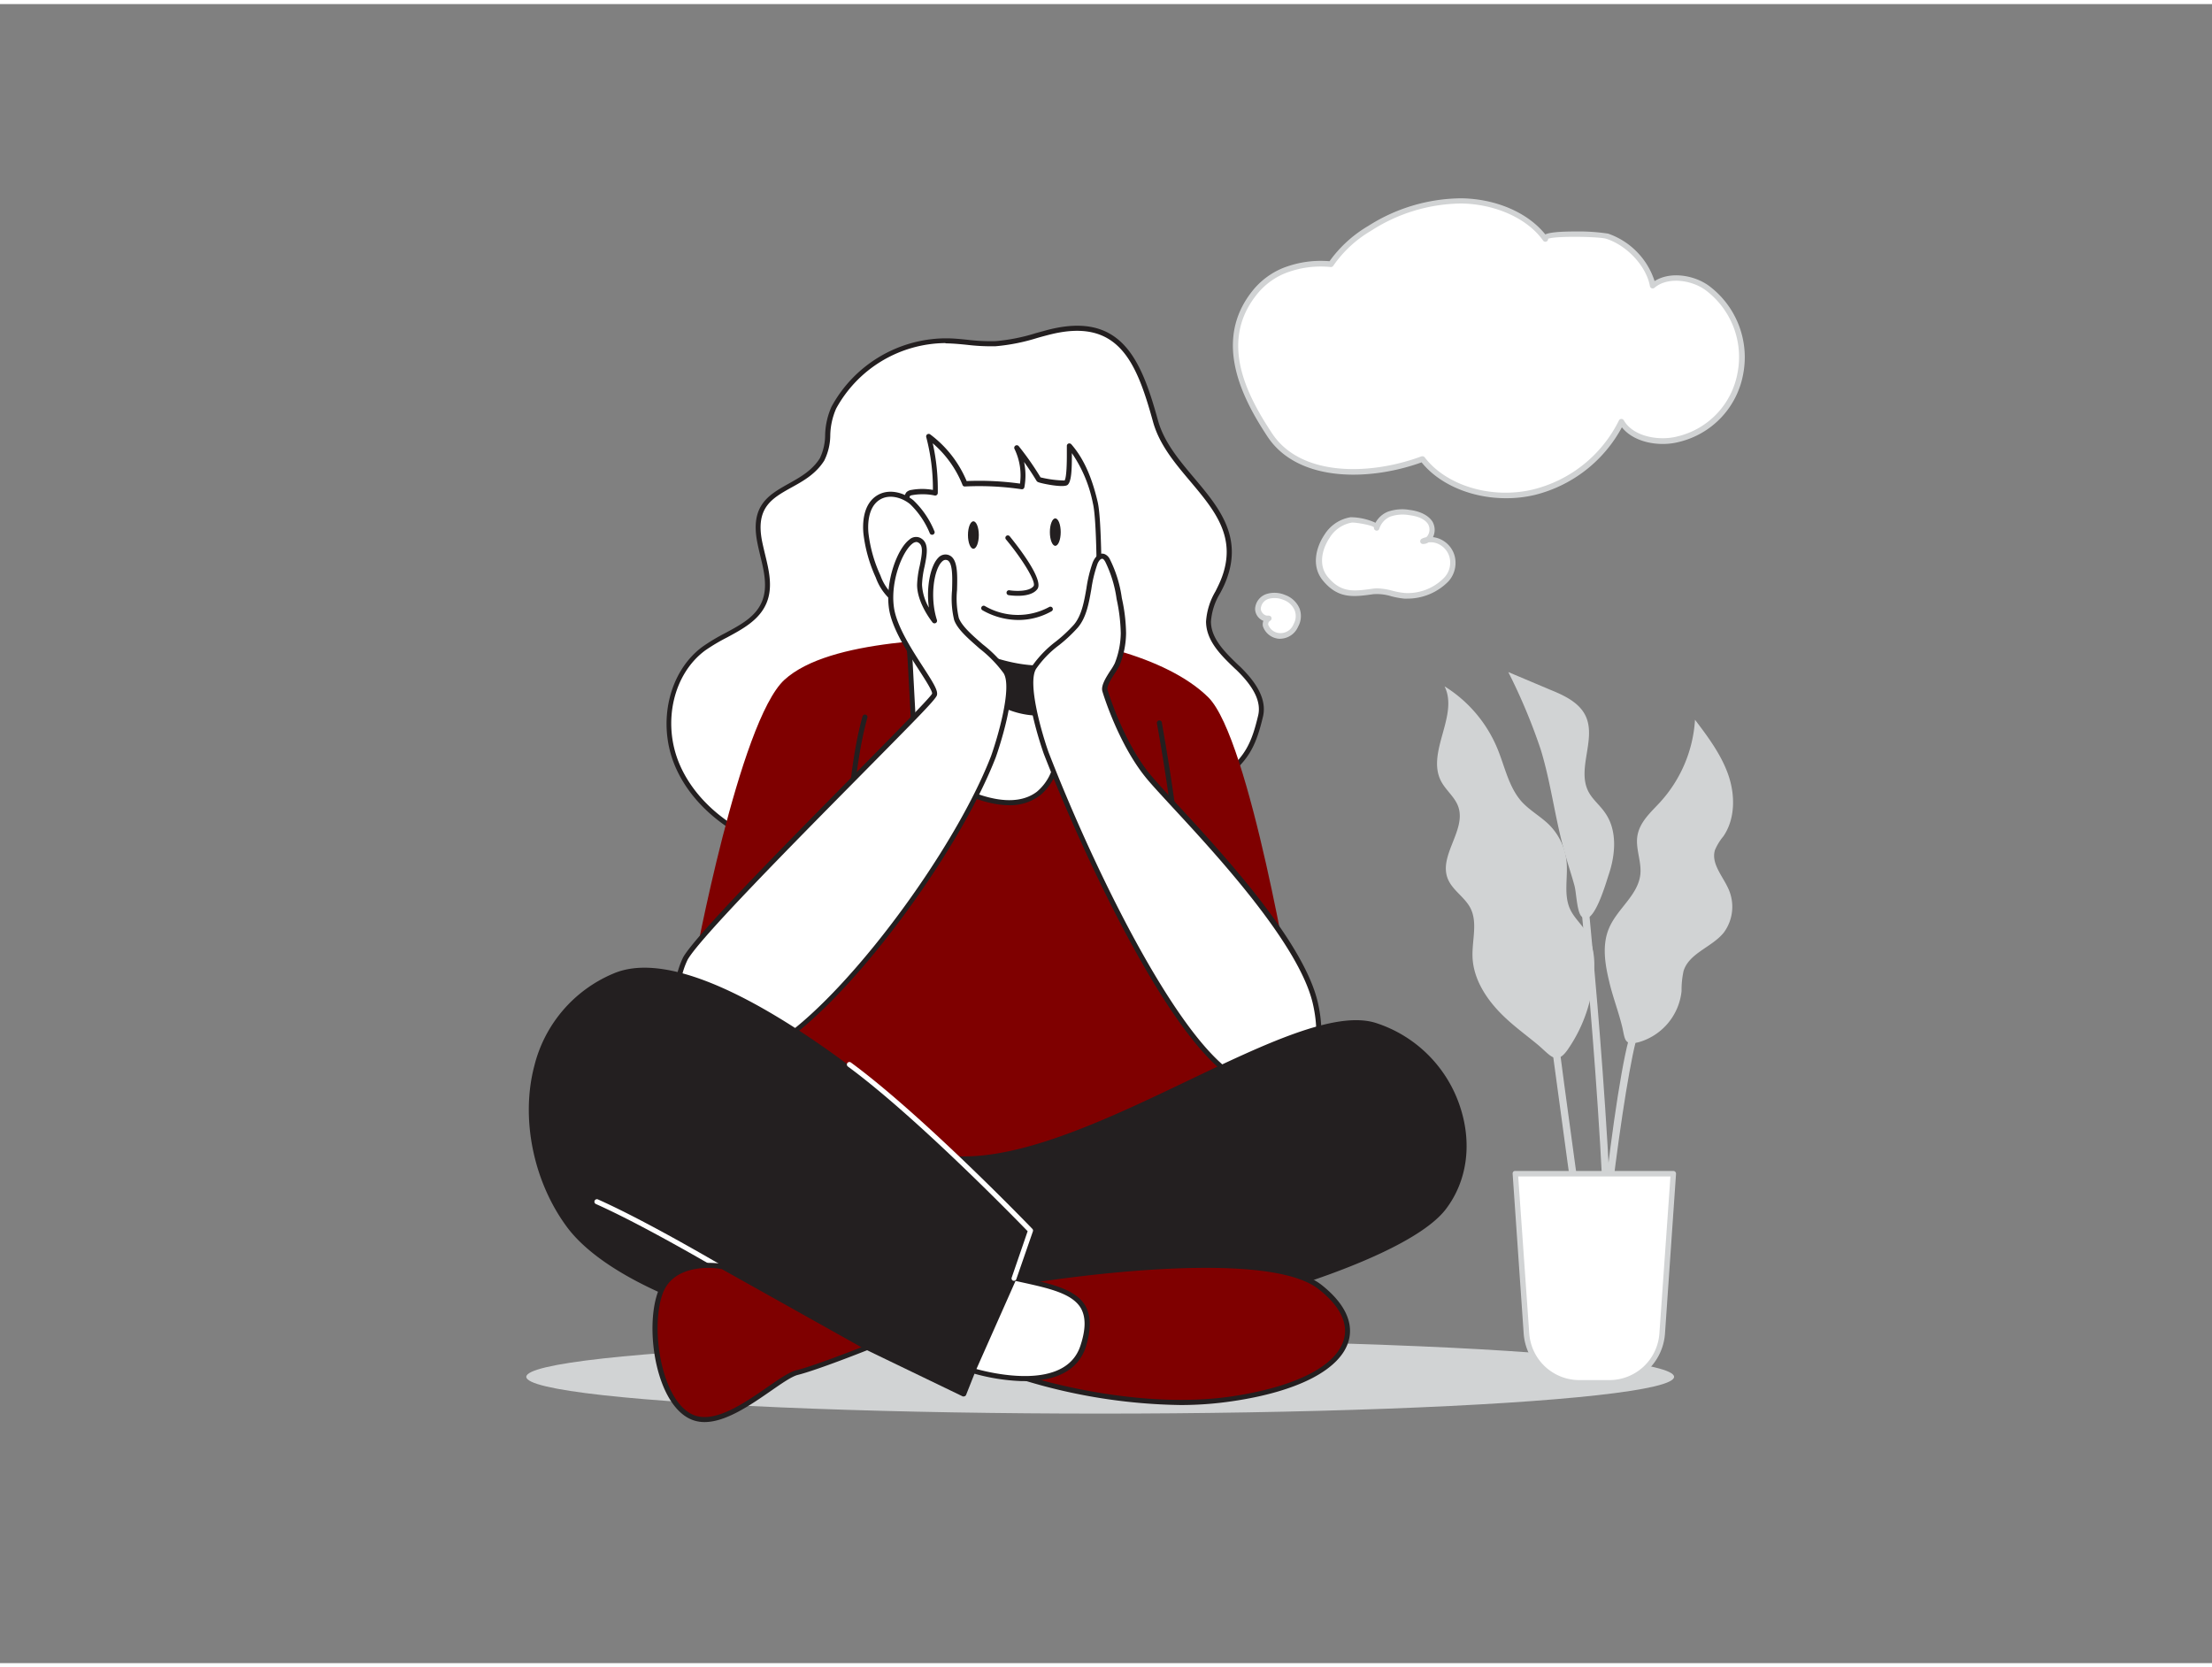 <svg xmlns="http://www.w3.org/2000/svg" viewBox="0 0 400 300" width="406" height="306" class="illustration styles_illustrationTablet__1DWOa"><rect x="0" y="0" width="400" height="300" fill="#808080" stroke="none"/><g id="_337_thinking_flatline" data-name="#337_thinking_flatline"><ellipse cx="198.95" cy="248.23" rx="103.78" ry="6.65" fill="#d1d3d4"></ellipse><path d="M215.61,143.52a60.41,60.41,0,0,0,5.94-4.05c4.07-3.15,5.28-5.86,6.46-10.75.79-3.3-1.7-6.41-4.15-8.76s-5.24-4.95-5.28-8.34c0-2.61,1.63-4.89,2.62-7.31,5.23-12.74-9.31-18.36-12.22-29s-6.34-19.39-19.37-16c-3.16.81-6.29,1.89-9.54,2-3,.15-5.94-.48-8.92-.52a23.18,23.18,0,0,0-20.35,12.1c-1.59,3-.65,7-2.14,9.37-3.91,6.22-13.24,4.7-11.26,14.87.71,3.62,2.26,7.43.88,10.86-1.76,4.37-7.19,5.68-11,8.48-6.21,4.58-7.83,13.8-4.86,20.93s9.67,12.2,16.95,14.79,15.13,3,22.86,3C180.67,155.26,200,152.89,215.61,143.52Z" fill="#fff"></path><path d="M162.52,155.69h-.27c-7.58,0-15.6-.38-23-3-8.18-2.91-14.46-8.39-17.22-15-3.23-7.76-1.08-17,5-21.48a34.48,34.48,0,0,1,4-2.41c2.91-1.57,5.67-3,6.8-5.87,1-2.54.33-5.41-.35-8.18-.19-.81-.39-1.62-.54-2.42-1.31-6.7,2.09-8.6,5.69-10.62,2.08-1.16,4.22-2.36,5.63-4.59a9.82,9.82,0,0,0,.95-4.2,13.37,13.37,0,0,1,1.16-5.13,23.67,23.67,0,0,1,20.49-12.35h.27c1.31,0,2.62.14,3.89.27a34.89,34.89,0,0,0,5,.24,34,34,0,0,0,7.33-1.46l2.13-.58c13.31-3.42,16.89,5.39,19.92,16.37,1.08,3.93,3.86,7.23,6.55,10.42,4.42,5.25,9,10.68,5.65,18.84-.28.69-.63,1.39-1,2.06a11.38,11.38,0,0,0-1.62,5.06c0,3.14,2.68,5.67,5,7.91l.13.11c3.55,3.4,4.94,6.4,4.27,9.2-1.2,5-2.44,7.76-6.62,11a61.09,61.09,0,0,1-6,4.08h0C202.63,151.84,185.19,155.69,162.52,155.69Zm8.36-94.39A22.73,22.73,0,0,0,151.2,73.15a12.64,12.64,0,0,0-1.06,4.8,10.4,10.4,0,0,1-1.09,4.6c-1.53,2.42-3.78,3.68-6,4.9-3.45,1.93-6.43,3.6-5.25,9.64.16.79.35,1.58.54,2.38.71,2.91,1.44,5.93.31,8.74-1.26,3.13-4.29,4.76-7.22,6.34a33.62,33.62,0,0,0-3.91,2.33c-5.76,4.25-7.78,13-4.71,20.4,2.67,6.41,8.75,11.71,16.68,14.53,7.28,2.59,15.22,3,22.71,3h.27c22.5,0,39.79-3.81,52.86-11.65h0a61,61,0,0,0,5.89-4c4-3.07,5.15-5.72,6.29-10.5.59-2.45-.72-5.17-4-8.32l-.13-.11c-2.46-2.36-5.26-5-5.29-8.56a12.27,12.27,0,0,1,1.71-5.48c.33-.66.66-1.33.94-2,3.13-7.64-1.07-12.62-5.51-17.9-2.75-3.26-5.6-6.64-6.73-10.77-3-10.88-6.29-18.94-18.81-15.72-.71.18-1.41.37-2.11.57a35.39,35.39,0,0,1-7.53,1.5,36.5,36.5,0,0,1-5.14-.25c-1.25-.13-2.54-.25-3.81-.27Z" fill="#231f20"></path><path d="M125.54,173.63s8.16-44,16.32-51.45,29.81-7.45,41.16-7.81,28,3.55,35.49,11S233.76,180,233.76,180l-15.61-1.78,9.94,26.26S193.67,223,177.7,221.89s-41.16-22.71-41.16-22.71l1.42-29.1Z" fill="#7f0000"></path><path d="M213.89,170.89h0a.45.45,0,0,1-.43-.48c.7-13.62-4.2-40.08-4.25-40.34a.45.45,0,1,1,.89-.17c0,.27,5,26.83,4.27,40.56A.45.45,0,0,1,213.89,170.89Z" fill="#231f20"></path><path d="M153.22,161.67a.46.46,0,0,1-.46-.45c0-.2-.31-19.73,3.21-32.42a.47.47,0,0,1,.56-.32.45.45,0,0,1,.32.56c-3.49,12.57-3.18,32-3.18,32.16a.46.46,0,0,1-.44.47Z" fill="#231f20"></path><path d="M189.45,120l1.67,16.62s-.81,9.46-11.2,7.58a21,21,0,0,1-14.56-10.66c-.49-1-.17-3.18-.23-4.28l-.53-9.75c-.26-4.89-.95-10-.8-14.87s0-10.06.19-15.14a1.2,1.2,0,0,1,.24-.83,1.07,1.07,0,0,1,.65-.28,10.45,10.45,0,0,1,4.24.11,37.17,37.17,0,0,0-1.22-10.23,19.9,19.9,0,0,1,6.57,8.54,52.37,52.37,0,0,1,10.32.51,11.33,11.33,0,0,0-.94-7,51.69,51.69,0,0,1,4,5.66c0,.29,4.63.94,4.95.65.8-.71.54-5.5.64-6.64a23.35,23.35,0,0,1,4.68,10.21c.8,3.41.71,17.52.73,21.08C198.84,116.53,195.12,120.74,189.45,120Z" fill="#fff"></path><path d="M182.52,144.87a15.07,15.07,0,0,1-2.68-.26A21.29,21.29,0,0,1,165,133.69a7.73,7.73,0,0,1-.3-3.24c0-.46,0-.88,0-1.21l-.52-9.74c-.09-1.62-.23-3.29-.36-4.91a90.32,90.32,0,0,1-.45-10c.07-2.38.08-4.83.09-7.19,0-2.6,0-5.29.1-8a1.68,1.68,0,0,1,.36-1.14,1.64,1.64,0,0,1,.91-.41,10.94,10.94,0,0,1,3.87,0,36.75,36.75,0,0,0-1.21-9.56.46.46,0,0,1,.72-.48,20.3,20.3,0,0,1,6.59,8.44,53.68,53.68,0,0,1,9.65.46,11,11,0,0,0-1-6.28.46.46,0,0,1,.77-.49,51.28,51.28,0,0,1,3.94,5.64,19.75,19.75,0,0,0,4.35.57c.39-.57.41-3.58.41-4.74,0-.69,0-1.24,0-1.56a.45.45,0,0,1,.31-.39.49.49,0,0,1,.49.13c2.18,2.5,3.69,5.81,4.77,10.42.72,3,.73,14.12.74,19.45v1.73a9.49,9.49,0,0,1-3,7.29,8.18,8.18,0,0,1-6.27,1.94l1.61,16.07a9.88,9.88,0,0,1-3.5,6.61A8.93,8.93,0,0,1,182.52,144.87ZM166.73,88.64a9.48,9.48,0,0,0-1.77.16.84.84,0,0,0-.4.14.9.9,0,0,0-.11.54c-.1,2.64-.1,5.33-.11,7.92,0,2.37,0,4.82-.09,7.21a91.4,91.4,0,0,0,.45,9.91c.13,1.62.27,3.3.36,4.93l.52,9.74c0,.35,0,.8,0,1.29a7.48,7.48,0,0,0,.2,2.82A20.37,20.37,0,0,0,180,143.71c3.13.57,5.65.13,7.51-1.29a9.09,9.09,0,0,0,3.15-5.87L189,120a.43.43,0,0,1,.14-.37.48.48,0,0,1,.38-.13,7.45,7.45,0,0,0,6.11-1.65,8.64,8.64,0,0,0,2.72-6.61v-1.73c0-4.88,0-16.3-.72-19.24a24.27,24.27,0,0,0-3.8-9.07v.26c0,2.73-.08,4.86-.76,5.47s-4.69-.23-5.27-.46a.66.66,0,0,1-.41-.34c-.69-1.14-1.43-2.26-2.21-3.34a11.72,11.72,0,0,1,.06,4.57.45.45,0,0,1-.51.37,52.33,52.33,0,0,0-10.24-.5.42.42,0,0,1-.44-.29,19.43,19.43,0,0,0-5.38-7.52,38.26,38.26,0,0,1,.91,9,.47.47,0,0,1-.18.35.45.45,0,0,1-.39.09A9.67,9.67,0,0,0,166.73,88.64Z" fill="#231f20"></path><path d="M190.13,128.14s-6.73.93-11.49-3.16-4.55-8.69-4.55-8.69,7.76,4.21,15.36,3.67Z" fill="#231f20"></path><path d="M188.37,128.67a15.51,15.51,0,0,1-10-3.36c-4.87-4.18-4.71-8.84-4.7-9a.44.44,0,0,1,.65-.37c.08,0,7.74,4.15,15.12,3.62a.44.44,0,0,1,.47.4l.68,8.18a.45.45,0,0,1-.38.47A15,15,0,0,1,188.37,128.67ZM174.57,117a11.94,11.94,0,0,0,4.35,7.61c3.89,3.34,9.22,3.21,10.73,3.1l-.6-7.32C182.79,120.74,176.61,118,174.57,117Z" fill="#231f20"></path><path d="M184.05,107a12.32,12.32,0,0,1-1.66-.12.45.45,0,0,1-.37-.51.44.44,0,0,1,.51-.37c.94.15,3.56.31,4.37-.75.55-.74-2.11-5-5-8.46a.44.44,0,1,1,.69-.55c1.48,1.82,6.23,7.89,5,9.54C186.85,106.78,185.27,107,184.05,107Z" fill="#231f20"></path><path d="M168.55,95.53a15.76,15.76,0,0,0-3.63-5.35c-1.67-1.39-4.19-2-6-.87-2,1.25-2.5,4-2.27,6.42a26.19,26.19,0,0,0,2.2,7.84,9.41,9.41,0,0,0,2.67,3.94,3.69,3.69,0,0,0,4.45.21" fill="#fff"></path><path d="M164,108.83a4.85,4.85,0,0,1-2.82-1,9.86,9.86,0,0,1-2.81-4.13,26.39,26.39,0,0,1-2.24-8c-.14-1.52-.19-5.22,2.49-6.86,2.17-1.33,4.93-.46,6.57.91a16.14,16.14,0,0,1,3.75,5.5.46.46,0,1,1-.82.4,15.45,15.45,0,0,0-3.52-5.2c-1.4-1.17-3.72-1.93-5.5-.83-2.31,1.41-2.16,4.94-2.06,6a25.21,25.21,0,0,0,2.17,7.7,9,9,0,0,0,2.53,3.76,3.25,3.25,0,0,0,3.88.22.45.45,0,0,1,.64.06.46.46,0,0,1-.05.64A3.41,3.41,0,0,1,164,108.83Z" fill="#231f20"></path><ellipse cx="176.02" cy="96.01" rx="0.98" ry="2.48" fill="#231f20"></ellipse><ellipse cx="190.83" cy="95.48" rx="0.98" ry="2.48" fill="#231f20"></ellipse><path d="M179.62,136.15s4.29-12.08,2.23-15.42-7.79-6.51-8.9-9.53.79-10.33-1.59-11.13-4.13,6-2.38,11.44c0,0-2.71-3.33-2.71-6.51s2.07-7.15-.16-8.11-5.72,6.36-4.92,12.24,8.26,14.14,7.79,15.73-41.32,41.21-45,47.7c-3.42,6-1.29,19.53,10.47,18.1S171.68,156.65,179.62,136.15Z" fill="#fff"></path><path d="M132.71,191.22a9.7,9.7,0,0,1-8.49-4.42,15.1,15.1,0,0,1-.67-14.46c2.3-4,18.11-20,30.81-32.89,7.1-7.2,13.81-14,14.19-14.75.11-.44-1.29-2.61-2.42-4.36-2.19-3.38-4.92-7.6-5.39-11.15-.65-4.79,1.49-10.67,3.69-12.34a1.79,1.79,0,0,1,1.86-.38c1.81.78,1.35,3,.9,5.24a16.9,16.9,0,0,0-.46,3.29,9.19,9.19,0,0,0,1.24,4.13c-.52-3.77.31-7.6,1.69-9a1.74,1.74,0,0,1,1.84-.52c1.72.57,1.64,3.4,1.56,6.38a15.68,15.68,0,0,0,.32,5c.55,1.5,2.48,3.18,4.35,4.8a23.08,23.08,0,0,1,4.51,4.65c2.15,3.48-2,15.31-2.19,15.81h0c-3.83,9.87-12,23.1-21.25,34.53-9.91,12.21-18.78,19.6-24.33,20.27A13.73,13.73,0,0,1,132.71,191.22Zm33-93.95a1.27,1.27,0,0,0-.72.3c-1.79,1.36-4,6.79-3.34,11.5.45,3.34,3.23,7.64,5.26,10.78,1.87,2.89,2.76,4.32,2.51,5.14s-4.11,4.67-14.4,15.1c-12,12.14-28.43,28.78-30.67,32.7A14.15,14.15,0,0,0,125,186.3c1.42,2.13,4.2,4.54,9.38,3.91,11.59-1.41,37-34,44.83-54.22,1.18-3.31,3.87-12.44,2.27-15a22.44,22.44,0,0,0-4.33-4.44c-2-1.77-4-3.45-4.61-5.18a16.39,16.39,0,0,1-.38-5.35c.07-2.41.15-5.14-.93-5.49-.11,0-.45-.16-.9.3-1.48,1.46-2.21,6.5-.9,10.56a.46.46,0,0,1-.79.43c-.11-.14-2.8-3.5-2.8-6.8a17.45,17.45,0,0,1,.48-3.47c.47-2.32.68-3.77-.36-4.22A.67.67,0,0,0,165.7,97.27Zm13.92,38.88h0Z" fill="#231f20"></path><path d="M189.18,135.44S184.89,123.36,187,120c1.89-3,5.26-4.8,7.56-7.49,2.43-2.85,2.09-7.81,3.47-11.33.28-.72.89-1.58,1.62-1.31a1.43,1.43,0,0,1,.68.71,22.55,22.55,0,0,1,2.12,6.91,31.7,31.7,0,0,1,.76,6.28,15.58,15.58,0,0,1-1.12,5.56c-.44,1.12-2.59,3.56-2.22,4.8.48,1.59,3.18,9.7,7.63,15.26s27.19,27.39,30.38,41.23c1.69,7.29.59,16.06-11.17,14.63S197.13,155.94,189.18,135.44Z" fill="#fff"></path><path d="M229.08,195.88a21.63,21.63,0,0,1-2.47-.15c-12.08-1.47-30-40-37.85-60.13h0c-.18-.5-4.34-12.32-2.18-15.81a19.93,19.93,0,0,1,4.38-4.55,26.18,26.18,0,0,0,3.22-3c1.41-1.65,1.86-4.17,2.28-6.6a24.63,24.63,0,0,1,1.11-4.59c.38-1,1.18-2,2.21-1.58a1.87,1.87,0,0,1,.92.92,22.44,22.44,0,0,1,2.16,7,30.75,30.75,0,0,1,.77,6.38,15.93,15.93,0,0,1-1.14,5.72,11.09,11.09,0,0,1-.88,1.51c-.61.94-1.52,2.36-1.33,3,.11.37,2.77,9.14,7.54,15.1.94,1.17,2.69,3.06,4.91,5.46,8.61,9.33,23,24.93,25.57,35.95.73,3.16,1.47,9-1.72,12.55C234.89,194.94,232.38,195.88,229.08,195.88Zm-39.47-60.6c9,23.22,26.31,58.23,37.11,59.54,4.22.51,7.3-.28,9.17-2.36,2.92-3.24,2.2-8.73,1.51-11.72C234.91,170,220,153.85,212,145.21c-2.23-2.42-4-4.33-4.94-5.52-4.88-6.1-7.6-15-7.71-15.41-.31-1,.62-2.48,1.44-3.75a9.81,9.81,0,0,0,.8-1.34,15.29,15.29,0,0,0,1.08-5.41,31.54,31.54,0,0,0-.75-6.19,22,22,0,0,0-2.06-6.76c-.13-.22-.28-.45-.45-.51-.4-.15-.85.56-1,1.05a23.66,23.66,0,0,0-1.06,4.42c-.45,2.55-.91,5.19-2.49,7a27.06,27.06,0,0,1-3.32,3.11,18.42,18.42,0,0,0-4.19,4.32C185.75,122.84,188.44,132,189.61,135.28Z" fill="#231f20"></path><path d="M173.09,208.76s-43.65-41.16-62.1-33-18.09,31.58-8.16,45.06,46.84,24.48,77.36,21.65,72.73-14.2,80.9-24.84,2.12-28.39-12.42-33S196.86,209.82,173.09,208.76Z" fill="#231f20"></path><path d="M170.41,243.34c-27.66,0-58.74-9.78-67.93-22.26-6.07-8.23-8.36-19.66-5.85-29.11a24.5,24.5,0,0,1,14.19-16.62c18.2-8,59.4,30.12,62.45,33,12,.47,27.73-7.07,41.64-13.72,13.67-6.53,26.57-12.72,33.89-10.39a23.67,23.67,0,0,1,15.34,15.49c2.08,6.61,1.09,13.24-2.7,18.2-8.12,10.58-50.32,22.13-81.21,25C177,243.2,173.75,243.34,170.41,243.34Zm-53.86-68.21a13.24,13.24,0,0,0-5.38,1,23.65,23.65,0,0,0-13.69,16c-2.44,9.21-.2,20.35,5.71,28.37,10.14,13.77,47.54,24.2,76.95,21.47,30.72-2.86,72.61-14.26,80.6-24.67,3.62-4.72,4.55-11.06,2.56-17.39a22.77,22.77,0,0,0-14.77-14.92c-7-2.21-19.73,3.89-33.24,10.35-14.07,6.72-30,14.34-42.22,13.8a.45.45,0,0,1-.28-.12C172.39,208.7,136.53,175.13,116.55,175.13Z" fill="#231f20"></path><path d="M146.06,237.71l28.23,13.62,12.64-31.93S146.48,191,136.54,199.18,142.86,235.23,146.06,237.71Z" fill="#231f20"></path><path d="M174.29,251.77a.41.41,0,0,1-.19,0l-28.23-13.62-.08-.05c-2.55-2-12.71-18.82-12.86-30.45-.06-4,1.07-6.91,3.33-8.77,10.08-8.28,49.26,19,50.92,20.2a.45.45,0,0,1,.16.52L174.7,251.5a.45.45,0,0,1-.41.27Zm-28-14.43,27.76,13.39,12.34-31.16c-3.63-2.51-40.43-27.56-49.57-20-2,1.68-3.06,4.4-3,8.08C134,218.69,143.83,235.34,146.29,237.34Z" fill="#231f20"></path><path d="M185.51,248.5s19.29,6.4,37.25,3.72c20.23-3,26.26-12.06,16-20.22s-52.16-1.24-52.16-1.24Z" fill="#7f0000"></path><path d="M213.51,253.33a101.64,101.64,0,0,1-28.15-4.4.46.46,0,0,1-.31-.46l1.07-17.74a.45.45,0,0,1,.38-.42c1.71-.29,42.19-6.86,52.52,1.33,4.07,3.23,5.76,6.69,4.88,10-1.4,5.22-9.08,9.25-21.07,11A63.68,63.68,0,0,1,213.51,253.33ZM186,248.17c2.64.82,20.34,6,36.72,3.6,11.61-1.73,19-5.51,20.31-10.37.79-2.93-.79-6.05-4.56-9-9.52-7.55-47.33-1.86-51.44-1.21Z" fill="#231f20"></path><path d="M175.94,247.15s16.66,5.25,19.86-4.33-3.73-10.47-12.42-12.42Z" fill="#fff"></path><path d="M185.3,249h-.64a36.36,36.36,0,0,1-8.85-1.45.44.44,0,0,1-.28-.25.4.4,0,0,1,0-.37L183,230.22a.45.45,0,0,1,.52-.26l1.5.33c5.12,1.13,9.55,2.1,11.29,5.16,1,1.84,1,4.3,0,7.51C194.9,247,191.13,249,185.3,249Zm-8.73-2.18c2.75.75,16.08,4,18.79-4.18,1-3,1-5.18.12-6.78-1.54-2.7-5.79-3.64-10.7-4.72l-1.14-.25Z" fill="#231f20"></path><path d="M142,235.92a.55.55,0,0,1-.24-.07c-.21-.14-21.67-13.36-34-18.87a.45.45,0,0,1-.23-.6.45.45,0,0,1,.6-.23c12.4,5.53,33.9,18.79,34.12,18.92a.45.45,0,0,1,.15.63A.47.47,0,0,1,142,235.92Z" fill="#fff"></path><path d="M130.69,228.27s-9-1.77-11.36,5,0,20,6,22.35,15.26-7.27,18.81-8.16,12.67-4.51,12.67-4.51Z" fill="#7f0000"></path><path d="M127.41,256.41a6.17,6.17,0,0,1-2.21-.39c-6.45-2.47-8.64-16.1-6.3-22.93,2.41-7,11.78-5.28,11.87-5.27l.14.05,26.15,14.65a.42.42,0,0,1,.23.43.45.45,0,0,1-.28.39c-.38.15-9.19,3.65-12.73,4.54-1.09.27-2.85,1.49-4.9,2.91C135.7,253.34,131.26,256.41,127.41,256.41Zm.74-27.88c-2.73,0-7,.71-8.39,4.86-1.09,3.21-1.13,8.15-.09,12.59,1.13,4.85,3.27,8.2,5.86,9.19,3.82,1.46,9.09-2.2,13.33-5.14,2.12-1.46,3.95-2.73,5.2-3,2.83-.71,9.33-3.21,11.71-4.15l-25.24-14.13A15.42,15.42,0,0,0,128.15,228.53Z" fill="#231f20"></path><path d="M183.38,230.86l-.15,0a.45.45,0,0,1-.28-.58l2.88-8.38c-2.08-2.14-20.2-20.75-32.5-29.78a.45.45,0,1,1,.54-.73c13.06,9.58,32.61,29.87,32.81,30.08a.44.44,0,0,1,.1.46l-3,8.65A.45.45,0,0,1,183.38,230.86Z" fill="#fff"></path><path d="M184.18,111.37a13.17,13.17,0,0,1-6.54-1.77.43.43,0,0,1-.13-.61.44.44,0,0,1,.61-.13,11.85,11.85,0,0,0,11.61.16.44.44,0,1,1,.43.77A12.15,12.15,0,0,1,184.18,111.37Z" fill="#231f20"></path><path d="M232.09,48.26a13.37,13.37,0,0,0-5.33,4.08c-6.54,8.33-2.32,17.77,2.87,25.6,5.58,8.42,18.68,7.65,27.61,4.33,4.2,5.51,12.73,7.77,20.15,6A24.23,24.23,0,0,0,293.2,75.52c1.72,3,6.46,4.13,10.25,3.14,13.23-3.44,15.19-20.12,5.22-27.35-2.74-2-7.27-2.55-9.82-.38-.64-3.64-4.12-7.62-8.23-9-1.19-.39-12.1-.76-11.17.54-3.1-4.34-9.17-6.81-15.16-6.91a30.84,30.84,0,0,0-16.64,5,21.92,21.92,0,0,0-7,6.47A18.25,18.25,0,0,0,232.09,48.26Z" fill="#fff"></path><path d="M272.29,89.35c-6.05,0-11.92-2.4-15.22-6.48-9.7,3.49-22.45,3.52-27.86-4.65C224.62,71.28,219.32,61,226.37,52a13.75,13.75,0,0,1,5.52-4.23h0a18.64,18.64,0,0,1,8.53-1.27,22.84,22.84,0,0,1,7-6.38,31.66,31.66,0,0,1,16.91-5c6.23.11,11.95,2.59,15.11,6.53.54-.26,1.89-.54,5.48-.53a34.6,34.6,0,0,1,5.89.39,13.45,13.45,0,0,1,8.39,8.58c2.87-1.82,7.18-1.07,9.8.83a16.12,16.12,0,0,1,6.22,16,15.46,15.46,0,0,1-11.62,12.26c-3.51.91-8.11.13-10.31-2.65a24.62,24.62,0,0,1-15.75,12.23A22,22,0,0,1,272.29,89.35Zm-15.05-7.58a.51.51,0,0,1,.4.2c3.94,5.16,12.19,7.6,19.63,5.79A23.63,23.63,0,0,0,292.75,75.3a.5.5,0,0,1,.44-.28.51.51,0,0,1,.45.25c1.66,2.92,6.32,3.78,9.68,2.91A14.44,14.44,0,0,0,314.2,66.7a15.09,15.09,0,0,0-5.82-15c-2.52-1.83-6.82-2.43-9.2-.4a.51.51,0,0,1-.5.09.5.5,0,0,1-.32-.38c-.63-3.57-4.1-7.34-7.89-8.57-1.17-.39-9.17-.55-10.52,0a.5.5,0,0,1-.91.32c-2.83-4-8.62-6.6-14.76-6.7A30.55,30.55,0,0,0,247.92,41a21.49,21.49,0,0,0-6.82,6.32.53.53,0,0,1-.46.23,17.62,17.62,0,0,0-8.36,1.17,12.67,12.67,0,0,0-5.12,3.93c-6.58,8.38-1.91,17.77,2.89,25,5.17,7.81,17.63,7.62,27,4.13A.57.57,0,0,1,257.24,81.77Z" fill="#d1d3d4"></path><path d="M251.16,92.22a7.46,7.46,0,0,1,3.64-.31,5.09,5.09,0,0,1,3.8,1.88c.78,1.23.12,3.32-1.34,3.34,2-1,4.73.5,5.3,2.7,1.19,4.59-4.73,7.45-8.59,7.16-1.93-.14-3.8-1.06-5.72-.79-3.51.49-6,.86-8.64-2.29-1.9-2.28-1.24-5.44.32-7.72a6.39,6.39,0,0,1,4.37-2.92c.56-.08,4.85.47,4.54,1.5A3.93,3.93,0,0,1,251.16,92.22Z" fill="#fff"></path><path d="M254.49,107.51a5.15,5.15,0,0,1-.56,0,15.21,15.21,0,0,1-2.35-.43,8.83,8.83,0,0,0-3.26-.37c-3.55.5-6.31.89-9.09-2.46-2.19-2.63-1.21-6.12.29-8.32a6.85,6.85,0,0,1,4.71-3.14,11,11,0,0,1,4.5,1,4.45,4.45,0,0,1,2.24-2h0a7.83,7.83,0,0,1,3.89-.33c2,.25,3.43,1,4.16,2.1a3,3,0,0,1,.11,2.83,4.42,4.42,0,0,1,1.33.37,4.67,4.67,0,0,1,2.58,3,5,5,0,0,1-1.08,4.59A10.36,10.36,0,0,1,254.49,107.51ZM249,105.65a12,12,0,0,1,2.84.44,13.7,13.7,0,0,0,2.19.4,9.19,9.19,0,0,0,7.19-2.84,3.94,3.94,0,0,0,.88-3.7,3.69,3.69,0,0,0-2-2.32,3.23,3.23,0,0,0-1.78-.29,1.85,1.85,0,0,1-1,.29.48.48,0,0,1-.49-.38.52.52,0,0,1,.27-.57,3.31,3.31,0,0,1,.82-.28,1.43,1.43,0,0,0,.33-.42,2,2,0,0,0,0-1.92c-.57-.89-1.72-1.44-3.44-1.65a6.83,6.83,0,0,0-3.4.27h0a3.51,3.51,0,0,0-2,2.24.5.5,0,0,1-.95-.29c-.3-.42-3.42-.93-4-.87a5.9,5.9,0,0,0-4,2.71c-1.3,1.91-2.18,4.92-.35,7.12,2.43,2.92,4.7,2.6,8.13,2.12A6.18,6.18,0,0,1,249,105.65Zm2.19-13.43h0Z" fill="#d1d3d4"></path><path d="M232.19,107.26a4.41,4.41,0,0,0-3-.18,2.52,2.52,0,0,0-1.76,2.24,1.79,1.79,0,0,0,2,1.77c-2.34,1.53,2.68,5.52,4.9,1.26A3.54,3.54,0,0,0,232.19,107.26Z" fill="#fff"></path><path d="M231.62,114.76a3.11,3.11,0,0,1-.43,0,3.35,3.35,0,0,1-2.81-2.23,1.68,1.68,0,0,1,.08-1,2.14,2.14,0,0,1-.6-.35,2.37,2.37,0,0,1-.9-1.81,3,3,0,0,1,2.1-2.71,4.94,4.94,0,0,1,3.31.18h0A4.49,4.49,0,0,1,235,109.3a3.92,3.92,0,0,1-.26,3.28A3.59,3.59,0,0,1,231.62,114.76Zm-2.18-4.17a.49.49,0,0,1,.46.3.5.5,0,0,1-.19.61.69.69,0,0,0-.36.77,2.38,2.38,0,0,0,2,1.47,2.54,2.54,0,0,0,2.57-1.62,2.91,2.91,0,0,0,.21-2.46,3.46,3.46,0,0,0-2.08-1.94h0a4.08,4.08,0,0,0-2.64-.17,2,2,0,0,0-1.42,1.77,1.35,1.35,0,0,0,.53,1,1,1,0,0,0,.84.25Z" fill="#d1d3d4"></path><path d="M288.27,174.4a12.08,12.08,0,0,0-1.39-6.55c-.88-1.46-2.22-2.61-2.94-4.15-1.24-2.66-.37-5.79-.66-8.71a11,11,0,0,0-3.06-6.5c-1.53-1.54-3.5-2.6-5-4.21-2.39-2.64-3.08-6.36-4.44-9.65a24.09,24.09,0,0,0-9.56-11.26c2.61,5.25-3.33,11.92-.64,17.13.85,1.65,2.48,2.85,3.11,4.6,1.51,4.22-3.53,8.8-1.91,13,.8,2.09,3,3.3,4.08,5.29,1.41,2.67.3,5.91.42,8.93.16,4.16,2.69,7.89,5.7,10.77,1.87,1.8,4,3.35,6,5,2.42,2,3.44,4,5.58.87A26.81,26.81,0,0,0,288.27,174.4Z" fill="#d1d3d4"></path><path d="M291,176.78c-.78-3.22-1.34-6.72,0-9.76,1.48-3.44,5.18-5.87,5.62-9.59.28-2.43-1-4.9-.47-7.31s2.45-4.05,4.07-5.82a24.34,24.34,0,0,0,6.29-14.89c2.34,3.09,4.71,6.25,6,9.91s1.3,8-.87,11.17a10,10,0,0,0-1.52,2.48c-.73,2.37,1.3,4.59,2.35,6.84a7.86,7.86,0,0,1-.74,8.07c-2.13,2.66-6.24,3.69-7.28,6.93a16,16,0,0,0-.37,3.67,10.77,10.77,0,0,1-7.75,9.24c-2.52.61-2.47-.39-2.92-2.5C292.75,182.37,291.66,179.62,291,176.78Z" fill="#d1d3d4"></path><path d="M283,153.61c-1.79-6.19-2.5-12.66-4.39-18.82a104.17,104.17,0,0,0-5.86-14l7.68,3.24c2.46,1,5.13,2.26,6.29,4.67,2,4.19-1.61,9.55.51,13.69.75,1.45,2.1,2.49,3,3.82,2.26,3.18,1.92,7.54.67,11.23-.53,1.59-2.85,9.8-4.93,7.52-.84-.91-.91-4.32-1.26-5.56C284.18,157.43,283.52,155.54,283,153.61Z" fill="#d1d3d4"></path><path d="M287.15,235.83c-1.52-10.11-6.32-45.77-6.37-46.13l1.32-.17c0,.36,4.84,36,6.37,46.11Z" fill="#d1d3d4"></path><path d="M289,245.39h-1.33c.09-12,5.1-57.92,8-61.07l1,.89C294.68,187.29,289.08,228.94,289,245.39Z" fill="#d1d3d4"></path><path d="M291.56,243.1l-1.33-.06c1.15-25.9-4.34-80.29-4.4-80.83l1.32-.14C287.21,162.62,292.71,217.1,291.56,243.1Z" fill="#d1d3d4"></path><path d="M274,211.45h28.58l-2,28.93a9.54,9.54,0,0,1-9.52,8.89h-5.53a9.55,9.55,0,0,1-9.53-8.89Z" fill="#fff"></path><path d="M291.06,249.77h-5.53a10.09,10.09,0,0,1-10-9.35l-2-28.93a.53.53,0,0,1,.14-.38A.5.5,0,0,1,274,211h28.58a.5.5,0,0,1,.5.54l-2,28.93A10.08,10.08,0,0,1,291.06,249.77ZM274.54,212l2,28.4a9.08,9.08,0,0,0,9,8.42h5.53a9.07,9.07,0,0,0,9-8.42l2-28.4Z" fill="#d1d3d4"></path></g></svg>